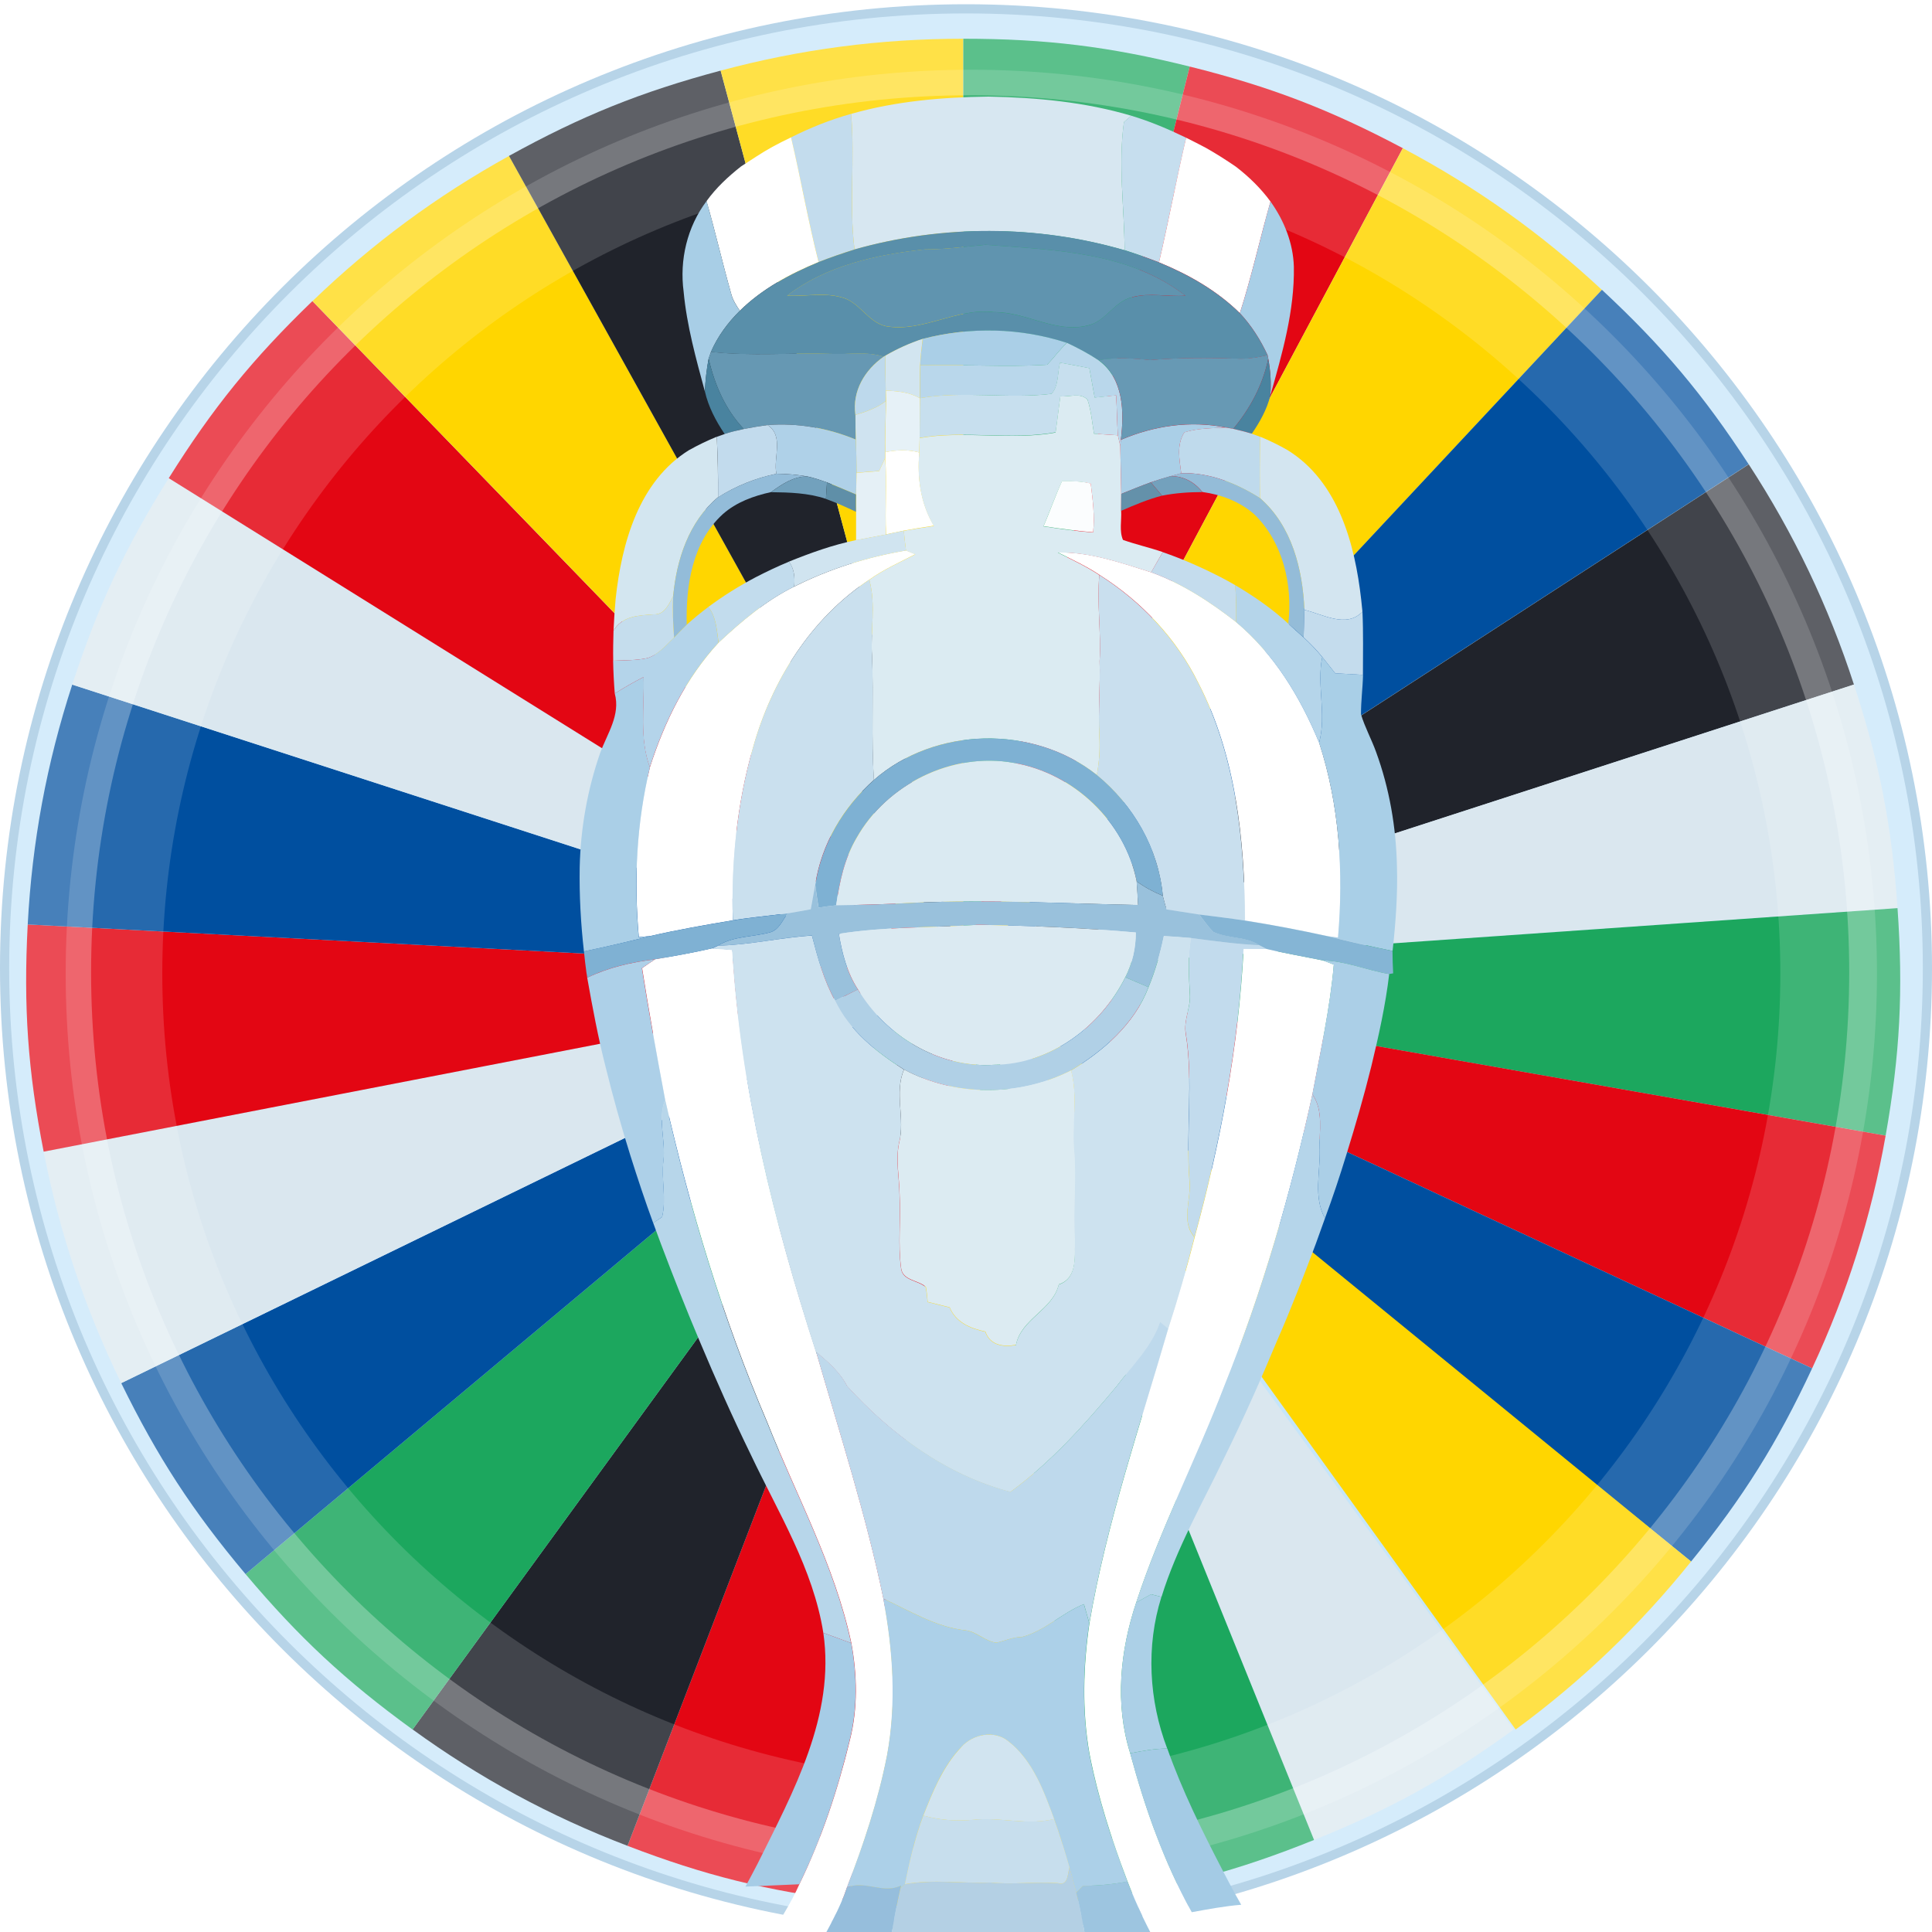 <svg width="20" height="20" viewBox="0 0 20 20" fill="none" xmlns="http://www.w3.org/2000/svg">
<g clip-path="url(#clip0_863_3034)">
<path d="M10 20C15.523 20 20 15.533 20 10.022C20 4.512 15.523 0.044 10 0.044C4.477 0.044 0 4.512 0 10.022C0 15.533 4.477 20 10 20Z" fill="#9BC3DF"/>
<path d="M10 19.905C15.47 19.905 19.905 15.48 19.905 10.022C19.905 4.564 15.47 0.139 10 0.139C4.53 0.139 0.095 4.564 0.095 10.022C0.095 15.48 4.53 19.905 10 19.905Z" fill="#C5E5F9"/>
<path d="M9.971 10.076V0.401C10.828 0.401 11.485 0.482 12.316 0.689L9.971 10.076Z" fill="#1CA75E"/>
<path d="M9.971 10.076L12.316 0.689C13.147 0.896 13.766 1.133 14.522 1.534L9.97 10.077L9.971 10.076Z" fill="#E30613"/>
<path d="M9.971 10.076L14.522 1.534C15.279 1.935 15.957 2.417 16.583 3.001L9.97 10.077L9.971 10.076Z" fill="#FFD600"/>
<path d="M9.971 10.076L16.583 3C17.21 3.583 17.636 4.089 18.102 4.806L9.97 10.075L9.971 10.076Z" fill="#004F9F"/>
<path d="M9.971 10.076L18.103 4.807C18.57 5.524 18.928 6.274 19.192 7.087L9.971 10.077V10.076Z" fill="#20232B"/>
<path d="M9.971 10.076L19.192 7.086C19.457 7.899 19.584 8.548 19.643 9.401L9.971 10.075V10.076Z" fill="#DAE7EF"/>
<path d="M9.971 10.076L19.643 9.401C19.703 10.254 19.669 10.914 19.52 11.756L9.971 10.077V10.076Z" fill="#1CA75E"/>
<path d="M9.971 10.076L19.52 11.756C19.371 12.598 19.121 13.39 18.759 14.165L9.971 10.076Z" fill="#E30613"/>
<path d="M9.971 10.076L18.759 14.165C18.397 14.94 18.046 15.5 17.506 16.165L9.971 10.076Z" fill="#004F9F"/>
<path d="M10.054 10.076L17.506 16.165C16.972 16.829 16.375 17.401 15.69 17.904L10.053 10.076H10.054Z" fill="#FFD600"/>
<path d="M9.971 10.076L15.67 17.904C14.977 18.406 14.398 18.727 13.603 19.047L9.971 10.076Z" fill="#DAE7EF"/>
<path d="M9.971 10.076L13.603 19.047C12.809 19.367 12.169 19.538 11.32 19.657L9.971 10.076Z" fill="#1CA75E"/>
<path d="M9.971 10.076L11.32 19.657C10.471 19.776 9.639 19.783 8.789 19.679L9.971 10.077V10.076Z" fill="#FFD600"/>
<path d="M9.971 10.076L8.789 19.679C7.938 19.574 7.295 19.415 6.496 19.108L9.971 10.076Z" fill="#E30613"/>
<path d="M9.971 10.076L6.496 19.108C5.696 18.802 4.964 18.406 4.271 17.903L9.971 10.075V10.076Z" fill="#20232B"/>
<path d="M9.97 10.076L4.271 17.904C3.578 17.401 3.093 16.95 2.542 16.295L9.97 10.076Z" fill="#1CA75E"/>
<path d="M9.97 10.076L2.542 16.295C1.992 15.64 1.631 15.086 1.255 14.318L9.97 10.076Z" fill="#004F9F"/>
<path d="M9.97 10.076L1.255 14.318C0.88 13.549 0.616 12.761 0.452 11.922L9.97 10.076Z" fill="#DAE7EF"/>
<path d="M9.971 10.076L0.452 11.922C0.288 11.083 0.242 10.424 0.287 9.57L9.97 10.076H9.971Z" fill="#E30613"/>
<path d="M9.971 10.076L0.287 9.57C0.332 8.716 0.483 7.9 0.748 7.087L9.97 10.077L9.971 10.076Z" fill="#004F9F"/>
<path d="M9.971 10.076L0.748 7.087C1.013 6.274 1.293 5.674 1.747 4.95L9.97 10.077L9.971 10.076Z" fill="#DAE7EF"/>
<path d="M9.971 10.076L1.747 4.95C2.201 4.224 2.618 3.711 3.234 3.117L9.97 10.077L9.971 10.076Z" fill="#E30613"/>
<path d="M9.971 10.076L3.235 3.117C3.851 2.523 4.52 2.029 5.27 1.614L9.971 10.076Z" fill="#FFD600"/>
<path d="M9.97 10.076L5.269 1.614C6.018 1.2 6.633 0.952 7.46 0.731L9.97 10.076H9.97Z" fill="#20232B"/>
<path d="M9.97 10.076L7.46 0.731C8.288 0.509 9.113 0.401 9.97 0.401V10.076H9.97Z" fill="#FFD600"/>
<path opacity="0.28" d="M10.043 19.644C15.345 19.644 19.643 15.355 19.643 10.065C19.643 4.775 15.345 0.486 10.043 0.486C4.741 0.486 0.443 4.775 0.443 10.065C0.443 15.355 4.741 19.644 10.043 19.644Z" stroke="white" stroke-miterlimit="10"/>
<path opacity="0.15" d="M10.055 18.932C14.957 18.932 18.93 14.968 18.93 10.077C18.93 5.187 14.957 1.222 10.055 1.222C5.154 1.222 1.18 5.187 1.18 10.077C1.18 14.968 5.154 18.932 10.055 18.932Z" stroke="white" stroke-miterlimit="10"/>
<g filter="url(#filter0_d_863_3034)">
<path d="M10.232 0C10.731 0.009 11.232 0.056 11.711 0.198C11.692 0.214 11.654 0.247 11.635 0.264C11.574 0.704 11.639 1.148 11.642 1.591C10.737 1.328 9.753 1.325 8.846 1.583C8.788 1.118 8.852 0.646 8.811 0.179C9.272 0.047 9.754 0.006 10.232 0" fill="#D7E7F1"/>
<path d="M8.189 0.422C8.388 0.322 8.595 0.239 8.81 0.179C8.852 0.646 8.788 1.117 8.846 1.583C8.721 1.622 8.596 1.665 8.474 1.713C8.365 1.286 8.29 0.851 8.189 0.422Z" fill="#C3DCED"/>
<path d="M11.711 0.198C11.907 0.257 12.096 0.337 12.279 0.426C12.178 0.855 12.098 1.287 11.998 1.716C11.88 1.67 11.762 1.628 11.642 1.59C11.639 1.148 11.574 0.703 11.635 0.263C11.655 0.246 11.693 0.214 11.711 0.197" fill="#C6DEEE"/>
<path d="M7.996 0.52C8.059 0.486 8.124 0.453 8.189 0.422C8.29 0.85 8.365 1.286 8.474 1.713C8.178 1.835 7.89 1.99 7.659 2.217C7.621 2.161 7.584 2.103 7.568 2.037C7.478 1.72 7.405 1.399 7.314 1.082C7.413 0.944 7.538 0.828 7.671 0.723C7.778 0.655 7.883 0.582 7.996 0.52ZM12.279 0.426C12.347 0.46 12.415 0.494 12.484 0.531C12.589 0.59 12.692 0.656 12.793 0.725C12.927 0.828 13.051 0.948 13.152 1.086C13.043 1.47 12.957 1.861 12.835 2.242C12.598 2.008 12.304 1.841 11.998 1.716C12.098 1.287 12.178 0.854 12.279 0.425V0.426ZM9.163 3.681C9.28 3.657 9.4 3.652 9.517 3.684C9.494 3.946 9.53 4.213 9.668 4.442C9.563 4.457 9.46 4.474 9.357 4.493C9.295 4.505 9.234 4.518 9.173 4.531C9.159 4.268 9.183 4.004 9.164 3.742V3.681H9.163ZM8.221 5.073C8.586 4.889 8.977 4.766 9.38 4.698C9.404 4.708 9.452 4.727 9.476 4.737C9.315 4.821 9.148 4.894 9 5C8.392 5.402 7.986 6.051 7.794 6.745C7.628 7.322 7.569 7.927 7.586 8.527C7.299 8.575 7.013 8.625 6.73 8.69C6.7 8.692 6.642 8.699 6.613 8.701C6.561 8.113 6.59 7.517 6.728 6.942C6.879 6.472 7.101 6.017 7.439 5.652C7.677 5.43 7.928 5.217 8.221 5.072V5.073ZM10.95 4.719C11.284 4.712 11.602 4.825 11.917 4.924C12.239 5.04 12.528 5.23 12.797 5.439C13.191 5.769 13.462 6.218 13.656 6.688C13.867 7.337 13.91 8.027 13.852 8.705C13.826 8.702 13.773 8.695 13.747 8.691C13.462 8.629 13.176 8.574 12.889 8.528C12.883 7.691 12.795 6.824 12.405 6.069C12.178 5.609 11.815 5.224 11.382 4.951C11.246 4.86 11.096 4.792 10.951 4.718L10.95 4.719ZM6.783 8.929C6.979 8.897 7.176 8.862 7.37 8.817C7.44 8.82 7.511 8.825 7.582 8.832C7.664 10.252 8.011 11.641 8.448 12.991C8.693 13.84 8.966 14.682 9.145 15.548C9.246 16.081 9.284 16.634 9.184 17.17C9.092 17.639 8.941 18.093 8.768 18.538C8.625 18.979 8.285 19.343 8.233 19.814C8.054 19.774 7.876 19.73 7.7 19.68C7.785 19.241 8.099 18.905 8.275 18.506C8.507 18.03 8.674 17.526 8.798 17.013C8.881 16.685 8.874 16.339 8.813 16.008C8.642 15.206 8.241 14.478 7.941 13.719C7.482 12.644 7.145 11.522 6.886 10.384C6.801 9.93 6.718 9.477 6.647 9.022C6.691 8.991 6.736 8.96 6.782 8.93L6.783 8.929ZM12.368 11.805C12.634 10.831 12.822 9.832 12.874 8.822C12.954 8.822 13.035 8.822 13.116 8.824C13.307 8.869 13.501 8.902 13.694 8.942C13.723 8.952 13.78 8.974 13.808 8.985C13.769 9.437 13.67 9.882 13.587 10.327C13.361 11.357 13.067 12.373 12.674 13.352C12.386 14.104 12.013 14.823 11.762 15.59C11.595 16.09 11.539 16.64 11.7 17.15C11.854 17.719 12.05 18.28 12.339 18.795C12.508 19.077 12.706 19.352 12.763 19.683C12.588 19.73 12.412 19.773 12.237 19.814C12.2 19.6 12.131 19.392 12.019 19.206C11.888 18.971 11.769 18.729 11.673 18.478C11.509 18.047 11.366 17.606 11.278 17.153C11.2 16.708 11.213 16.249 11.278 15.803C11.456 14.764 11.8 13.764 12.094 12.755C12.195 12.441 12.287 12.125 12.368 11.806" fill="white"/>
<path d="M7.077 2.02C7.033 1.692 7.113 1.349 7.314 1.082C7.405 1.398 7.478 1.719 7.568 2.037C7.583 2.103 7.62 2.161 7.659 2.217C7.535 2.34 7.429 2.482 7.36 2.643C7.354 2.66 7.342 2.695 7.336 2.712C7.315 2.825 7.302 2.939 7.297 3.053C7.205 2.713 7.11 2.372 7.077 2.021" fill="#A8CEE6"/>
<path d="M13.152 1.086C13.293 1.282 13.387 1.518 13.394 1.761C13.402 2.217 13.273 2.661 13.15 3.096C13.161 2.968 13.152 2.839 13.129 2.713C13.127 2.704 13.124 2.686 13.122 2.677C13.049 2.519 12.955 2.37 12.835 2.242C12.957 1.861 13.043 1.47 13.152 1.086ZM13.655 6.689C13.735 6.396 13.628 6.093 13.688 5.801C13.732 5.857 13.777 5.914 13.822 5.97C13.918 5.976 14.013 5.981 14.11 5.986C14.107 6.123 14.088 6.258 14.089 6.395C14.129 6.529 14.198 6.653 14.245 6.784C14.383 7.161 14.452 7.562 14.461 7.963C14.47 8.258 14.448 8.552 14.416 8.844C14.191 8.799 13.969 8.746 13.746 8.692C13.773 8.695 13.826 8.702 13.851 8.706C13.909 8.029 13.867 7.338 13.655 6.689Z" fill="#A9CFE7"/>
<path d="M8.846 1.582C9.752 1.325 10.737 1.326 11.641 1.59C11.761 1.628 11.88 1.67 11.997 1.716C12.303 1.842 12.598 2.009 12.835 2.242C12.954 2.37 13.049 2.519 13.122 2.677C13.016 2.702 12.909 2.72 12.801 2.713C12.502 2.703 12.203 2.703 11.906 2.728C11.728 2.71 11.549 2.698 11.372 2.73C11.268 2.661 11.157 2.603 11.044 2.55C10.564 2.393 10.039 2.381 9.552 2.509C9.418 2.553 9.289 2.611 9.167 2.681L9.148 2.693C8.977 2.637 8.797 2.671 8.623 2.664C8.202 2.649 7.779 2.691 7.359 2.643C7.429 2.483 7.535 2.34 7.659 2.217C7.889 1.991 8.178 1.836 8.474 1.713C8.595 1.665 8.72 1.623 8.845 1.583L8.846 1.582ZM9.577 1.582C9.077 1.635 8.551 1.749 8.148 2.062C8.333 2.071 8.522 2.027 8.705 2.077C8.894 2.118 8.98 2.334 9.169 2.377C9.553 2.445 9.902 2.183 10.289 2.232C10.62 2.228 10.919 2.449 11.253 2.372C11.443 2.334 11.531 2.121 11.718 2.078C11.899 2.027 12.087 2.075 12.272 2.062C11.686 1.606 10.91 1.588 10.203 1.534C9.994 1.553 9.786 1.583 9.577 1.582" fill="#598FAA"/>
<path d="M9.577 1.581C9.787 1.582 9.995 1.553 10.203 1.534C10.91 1.588 11.686 1.606 12.272 2.061C12.087 2.074 11.9 2.027 11.718 2.077C11.531 2.121 11.444 2.334 11.253 2.371C10.919 2.449 10.62 2.227 10.289 2.231C9.902 2.183 9.553 2.444 9.169 2.376C8.981 2.333 8.894 2.118 8.705 2.076C8.522 2.026 8.333 2.07 8.148 2.061C8.551 1.748 9.077 1.634 9.577 1.581" fill="#6094AF"/>
<path d="M9.552 2.508C10.04 2.381 10.565 2.392 11.044 2.549C10.97 2.619 10.911 2.702 10.84 2.776C10.403 2.803 9.964 2.77 9.526 2.782C9.53 2.69 9.541 2.599 9.552 2.508ZM11.602 3.554C11.943 3.407 12.325 3.351 12.691 3.426C12.547 3.434 12.399 3.432 12.261 3.476C12.177 3.603 12.21 3.758 12.228 3.899C12.2 3.906 12.144 3.922 12.116 3.93C12.047 3.949 11.98 3.97 11.913 3.993C11.81 4.03 11.709 4.072 11.607 4.113C11.605 3.947 11.599 3.782 11.597 3.615L11.603 3.554L11.602 3.554ZM6.663 6.009C6.672 6.321 6.618 6.644 6.728 6.944C6.589 7.52 6.56 8.115 6.612 8.703C6.641 8.7 6.7 8.694 6.729 8.691C6.502 8.748 6.274 8.802 6.045 8.849C6.012 8.56 5.996 8.268 6.001 7.977C6.01 7.575 6.081 7.174 6.213 6.794C6.286 6.594 6.425 6.402 6.364 6.179C6.461 6.118 6.56 6.061 6.662 6.009" fill="#AACFE7"/>
<path d="M9.167 2.681C9.288 2.611 9.417 2.552 9.551 2.508C9.54 2.599 9.53 2.69 9.525 2.782C9.521 2.896 9.522 3.009 9.522 3.122C9.414 3.06 9.291 3.048 9.169 3.044C9.167 2.923 9.166 2.801 9.167 2.681" fill="#D2E5F0"/>
<path d="M10.84 2.776C10.911 2.702 10.97 2.619 11.045 2.549C11.158 2.602 11.268 2.66 11.373 2.73C11.634 2.921 11.638 3.263 11.603 3.554L11.597 3.615C11.591 3.589 11.578 3.534 11.572 3.506C11.563 3.368 11.563 3.231 11.554 3.093C11.48 3.101 11.406 3.108 11.332 3.116C11.313 3.014 11.295 2.913 11.277 2.812C11.176 2.791 11.075 2.772 10.974 2.755C10.946 2.86 10.962 2.993 10.886 3.077C10.434 3.132 9.974 3.044 9.523 3.122C9.523 3.009 9.522 2.895 9.526 2.782C9.964 2.77 10.403 2.803 10.84 2.776Z" fill="#B9D7EB"/>
<path d="M7.335 2.712C7.341 2.694 7.354 2.659 7.36 2.642C7.779 2.69 8.202 2.649 8.623 2.663C8.798 2.669 8.977 2.636 9.148 2.692C8.952 2.829 8.82 3.049 8.855 3.294C8.855 3.38 8.857 3.465 8.86 3.551C8.571 3.431 8.258 3.376 7.945 3.4C7.862 3.411 7.78 3.425 7.699 3.441C7.507 3.237 7.397 2.981 7.335 2.712" fill="#6698B3"/>
<path d="M9.147 2.693L9.166 2.681C9.165 2.802 9.166 2.923 9.169 3.044L9.171 3.15C9.08 3.224 8.967 3.261 8.855 3.295C8.82 3.049 8.952 2.83 9.147 2.693" fill="#BDD9EC"/>
<path d="M11.372 2.729C11.549 2.697 11.728 2.708 11.906 2.727C12.203 2.702 12.502 2.702 12.801 2.712C12.909 2.718 13.017 2.701 13.122 2.676C13.124 2.685 13.127 2.703 13.129 2.713C13.073 2.984 12.942 3.228 12.767 3.439C12.748 3.436 12.71 3.429 12.691 3.425C12.326 3.35 11.943 3.406 11.603 3.553C11.638 3.262 11.634 2.92 11.373 2.728" fill="#6799B4"/>
<path d="M7.335 2.712C7.398 2.981 7.508 3.237 7.7 3.441C7.632 3.455 7.566 3.472 7.501 3.492C7.41 3.357 7.333 3.211 7.297 3.052C7.301 2.938 7.314 2.824 7.335 2.712ZM12.767 3.439C12.942 3.228 13.073 2.984 13.129 2.713C13.152 2.84 13.161 2.968 13.15 3.096C13.115 3.24 13.041 3.369 12.959 3.49C12.896 3.47 12.831 3.454 12.766 3.439" fill="#49839F"/>
<path d="M10.973 2.754C11.075 2.772 11.176 2.791 11.277 2.811C11.295 2.913 11.313 3.014 11.332 3.115C11.405 3.107 11.48 3.1 11.554 3.092C11.563 3.23 11.563 3.367 11.572 3.506C11.489 3.501 11.407 3.495 11.325 3.49C11.305 3.372 11.296 3.252 11.258 3.138C11.186 3.06 11.069 3.112 10.977 3.103C10.961 3.227 10.945 3.351 10.928 3.475C10.463 3.56 9.986 3.452 9.52 3.533C9.522 3.396 9.52 3.259 9.523 3.122C9.973 3.043 10.433 3.132 10.885 3.077C10.961 2.992 10.945 2.86 10.973 2.754" fill="#C7DFEE"/>
<path d="M9.17 3.044C9.291 3.048 9.415 3.06 9.522 3.122C9.52 3.26 9.521 3.397 9.52 3.533C9.519 3.572 9.517 3.647 9.516 3.684C9.4 3.652 9.28 3.658 9.164 3.681C9.161 3.504 9.17 3.327 9.173 3.15L9.17 3.044" fill="#E6F1F7"/>
<path d="M10.977 3.103C11.069 3.112 11.186 3.06 11.258 3.138C11.296 3.252 11.305 3.372 11.325 3.49C11.407 3.495 11.489 3.501 11.572 3.506C11.578 3.533 11.591 3.588 11.597 3.615C11.6 3.781 11.604 3.947 11.607 4.113C11.607 4.157 11.606 4.244 11.606 4.288C11.612 4.387 11.585 4.497 11.625 4.589C11.76 4.637 11.9 4.668 12.037 4.715C11.996 4.785 11.957 4.855 11.917 4.925C11.602 4.827 11.284 4.714 10.95 4.72C11.095 4.794 11.244 4.862 11.38 4.953C11.354 5.25 11.4 5.546 11.383 5.843C11.391 6.1 11.367 6.357 11.38 6.614C11.388 6.75 11.38 6.888 11.354 7.023C10.696 6.501 9.679 6.52 9.046 7.075C9.018 6.648 9.044 6.22 9.027 5.793C9.009 5.53 9.07 5.262 8.999 5.002C9.146 4.896 9.314 4.822 9.475 4.739C9.451 4.729 9.403 4.71 9.379 4.7C9.37 4.633 9.362 4.564 9.356 4.495C9.459 4.476 9.562 4.46 9.667 4.445C9.529 4.217 9.493 3.949 9.516 3.687C9.517 3.649 9.519 3.573 9.52 3.535C9.985 3.454 10.463 3.562 10.927 3.478C10.944 3.353 10.96 3.229 10.976 3.105L10.977 3.103ZM10.803 4.449C10.973 4.475 11.144 4.499 11.316 4.512C11.334 4.343 11.312 4.174 11.291 4.007C11.194 3.981 11.093 3.981 10.994 3.982C10.924 4.135 10.868 4.294 10.802 4.449" fill="#DBEBF2"/>
<path d="M8.856 3.295C8.967 3.262 9.079 3.224 9.172 3.15C9.169 3.327 9.16 3.504 9.163 3.681V3.742C9.143 3.787 9.122 3.832 9.101 3.876C9.023 3.881 8.945 3.887 8.867 3.894C8.867 3.779 8.863 3.665 8.86 3.551C8.857 3.465 8.855 3.38 8.856 3.294" fill="#CFE3F0"/>
<path d="M7.945 3.4C8.257 3.376 8.571 3.431 8.86 3.551C8.863 3.665 8.868 3.779 8.867 3.894C8.866 3.968 8.864 4.044 8.862 4.119C8.762 4.077 8.663 4.033 8.562 3.994C8.494 3.97 8.427 3.947 8.358 3.932C8.252 3.914 8.144 3.905 8.037 3.904C8.003 3.734 8.119 3.515 7.945 3.399" fill="#AFD1E8"/>
<path d="M7.502 3.492C7.566 3.471 7.633 3.455 7.7 3.441C7.781 3.425 7.863 3.411 7.946 3.4C8.119 3.515 8.003 3.735 8.037 3.905C7.823 3.949 7.617 4.031 7.433 4.149C7.435 3.939 7.431 3.731 7.42 3.522C7.441 3.514 7.482 3.5 7.502 3.493L7.502 3.492ZM12.329 8.71C12.566 8.741 12.801 8.774 13.04 8.786C13.059 8.795 13.096 8.815 13.114 8.824C13.033 8.823 12.952 8.823 12.872 8.823C12.821 9.833 12.632 10.831 12.366 11.806C12.22 11.639 12.335 11.416 12.314 11.222C12.274 10.714 12.357 10.201 12.275 9.695C12.252 9.557 12.328 9.427 12.318 9.29C12.307 9.096 12.296 8.902 12.329 8.709" fill="#C2DBED"/>
<path d="M12.261 3.475C12.399 3.432 12.547 3.433 12.691 3.426C12.71 3.429 12.748 3.436 12.766 3.439C12.83 3.454 12.895 3.47 12.959 3.49C12.981 3.498 13.024 3.513 13.046 3.522C13.04 3.733 13.04 3.944 13.042 4.156C12.799 4.002 12.52 3.89 12.228 3.898C12.21 3.758 12.177 3.603 12.261 3.475Z" fill="#BFDAEC"/>
<path d="M7.136 3.658C7.227 3.607 7.322 3.561 7.42 3.521C7.43 3.73 7.435 3.939 7.432 4.148C7.132 4.399 7.004 4.792 6.969 5.17C6.925 5.252 6.88 5.365 6.767 5.36C6.609 5.371 6.44 5.376 6.351 5.529C6.356 5.419 6.363 5.309 6.373 5.2C6.435 4.625 6.612 3.981 7.135 3.658" fill="#D3E6F0"/>
<path d="M13.046 3.521C13.143 3.561 13.237 3.607 13.328 3.659C13.854 3.984 14.026 4.632 14.091 5.207C14.094 5.239 14.101 5.301 14.104 5.332C13.938 5.507 13.693 5.358 13.503 5.313C13.485 4.892 13.373 4.443 13.043 4.156C13.04 3.945 13.04 3.733 13.046 3.521Z" fill="#D3E5F0"/>
<path d="M9.101 3.876C9.122 3.832 9.143 3.787 9.163 3.743C9.183 4.006 9.158 4.269 9.172 4.533C9.069 4.554 8.965 4.571 8.862 4.592V4.298C8.861 4.239 8.861 4.179 8.862 4.12C8.864 4.045 8.865 3.969 8.867 3.895C8.945 3.889 9.023 3.882 9.101 3.877" fill="#E5F0F6"/>
<path d="M7.432 4.148C7.617 4.031 7.822 3.949 8.037 3.904C8.144 3.906 8.252 3.914 8.358 3.932C8.212 3.932 8.094 4.013 7.982 4.094C7.801 4.134 7.622 4.198 7.482 4.323C7.167 4.61 7.099 5.062 7.109 5.466C7.064 5.51 7.021 5.555 6.978 5.6C6.968 5.456 6.961 5.313 6.969 5.169C7.004 4.792 7.132 4.398 7.432 4.148" fill="#93BCD9"/>
<path d="M12.116 3.929C12.144 3.921 12.2 3.906 12.228 3.898C12.521 3.89 12.8 4.002 13.043 4.156C13.373 4.443 13.485 4.892 13.503 5.313C13.502 5.408 13.498 5.503 13.495 5.598C13.441 5.55 13.388 5.503 13.336 5.456C13.384 5.056 13.281 4.611 12.983 4.323C12.833 4.192 12.643 4.12 12.447 4.093C12.365 3.99 12.25 3.926 12.116 3.929" fill="#94BCD8"/>
<path d="M7.981 4.095C8.093 4.014 8.212 3.932 8.357 3.932C8.426 3.947 8.494 3.97 8.561 3.994C8.559 4.037 8.552 4.122 8.55 4.164C8.367 4.103 8.172 4.097 7.981 4.095" fill="#72A1BD"/>
<path d="M11.914 3.993C11.98 3.969 12.046 3.948 12.115 3.929C12.249 3.927 12.364 3.991 12.446 4.094C12.307 4.094 12.166 4.104 12.03 4.131C11.991 4.085 11.952 4.039 11.914 3.993Z" fill="#73A1BD"/>
<path d="M8.561 3.994C8.662 4.034 8.761 4.077 8.861 4.119C8.86 4.179 8.86 4.238 8.861 4.298C8.758 4.25 8.656 4.203 8.55 4.165C8.552 4.122 8.558 4.038 8.561 3.995" fill="#5F8FA8"/>
<path d="M10.803 4.447C10.869 4.293 10.924 4.134 10.994 3.98C11.093 3.98 11.193 3.98 11.291 4.005C11.312 4.173 11.334 4.341 11.316 4.51C11.144 4.496 10.973 4.473 10.803 4.447" fill="#FBFDFE"/>
<path d="M11.607 4.113C11.709 4.071 11.81 4.029 11.913 3.993C11.951 4.038 11.99 4.084 12.029 4.131C11.883 4.169 11.743 4.228 11.606 4.288C11.606 4.244 11.607 4.157 11.607 4.113Z" fill="#6491AA"/>
<path d="M9.173 4.532C9.233 4.519 9.294 4.506 9.356 4.494C9.362 4.562 9.37 4.631 9.379 4.699C8.976 4.767 8.585 4.89 8.22 5.073C8.23 4.982 8.223 4.89 8.167 4.814C8.393 4.723 8.622 4.64 8.862 4.591C8.965 4.571 9.069 4.553 9.173 4.532Z" fill="#D0E4F0"/>
<path d="M12.037 4.716C12.243 4.787 12.444 4.876 12.639 4.976C12.689 5.002 12.738 5.029 12.788 5.058C12.795 5.185 12.8 5.313 12.796 5.44C12.527 5.231 12.238 5.041 11.916 4.925C11.956 4.855 11.996 4.785 12.037 4.715V4.716ZM13.503 5.313C13.693 5.358 13.938 5.507 14.104 5.332C14.114 5.55 14.109 5.768 14.109 5.986C14.013 5.981 13.918 5.976 13.822 5.97C13.777 5.914 13.732 5.857 13.688 5.801C13.628 5.728 13.564 5.661 13.495 5.598C13.497 5.503 13.502 5.408 13.503 5.313Z" fill="#C4DCED"/>
<path d="M7.82 4.977C7.934 4.918 8.05 4.863 8.168 4.814C8.224 4.89 8.23 4.982 8.221 5.073C7.928 5.218 7.676 5.431 7.439 5.653C7.42 5.526 7.416 5.39 7.333 5.283C7.487 5.168 7.651 5.066 7.82 4.977Z" fill="#C2DCED"/>
<path d="M11.38 4.952C11.813 5.225 12.176 5.611 12.404 6.07C12.793 6.825 12.882 7.693 12.887 8.53C12.73 8.506 12.572 8.489 12.415 8.467C12.302 8.451 12.188 8.432 12.075 8.414C12.061 8.368 12.049 8.321 12.037 8.274C11.992 7.783 11.732 7.334 11.353 7.023C11.38 6.888 11.388 6.75 11.38 6.614C11.367 6.357 11.39 6.1 11.383 5.843C11.4 5.546 11.354 5.249 11.38 4.953" fill="#C9DFEE"/>
<path d="M7.793 6.746C7.985 6.052 8.391 5.403 8.999 5.001C9.07 5.261 9.009 5.529 9.028 5.792C9.045 6.219 9.019 6.647 9.047 7.074C8.73 7.355 8.502 7.739 8.439 8.16C8.424 8.245 8.408 8.329 8.393 8.413C8.313 8.427 8.235 8.442 8.155 8.454C7.965 8.48 7.774 8.496 7.586 8.527C7.569 7.928 7.628 7.323 7.793 6.745" fill="#CAE0EE"/>
<path d="M12.788 5.058C12.982 5.173 13.17 5.302 13.336 5.456C13.388 5.504 13.441 5.551 13.495 5.599C13.563 5.661 13.628 5.729 13.688 5.802C13.628 6.094 13.735 6.396 13.655 6.689C13.461 6.219 13.19 5.771 12.796 5.441C12.8 5.313 12.795 5.185 12.788 5.058V5.058ZM12.672 13.352C13.066 12.374 13.36 11.357 13.585 10.328C13.705 10.497 13.653 10.71 13.662 10.903C13.667 11.139 13.595 11.393 13.716 11.612C13.684 11.701 13.652 11.79 13.62 11.879C13.495 12.212 13.367 12.544 13.224 12.87C13.053 13.281 12.871 13.689 12.674 14.089C12.447 14.565 12.18 15.025 12.024 15.531C11.997 15.524 11.943 15.51 11.916 15.504C11.864 15.532 11.812 15.561 11.761 15.59C12.012 14.823 12.384 14.104 12.672 13.352" fill="#B5D5EA"/>
<path d="M6.767 5.36C6.88 5.366 6.925 5.253 6.969 5.17C6.96 5.314 6.968 5.457 6.978 5.601C6.895 5.68 6.817 5.775 6.705 5.812C6.588 5.838 6.467 5.834 6.348 5.84C6.346 5.737 6.348 5.633 6.351 5.529C6.44 5.377 6.609 5.371 6.767 5.36Z" fill="#C5DDED"/>
<path d="M7.109 5.467C7.181 5.402 7.255 5.341 7.333 5.283C7.415 5.39 7.42 5.526 7.438 5.653C7.1 6.019 6.877 6.472 6.727 6.943C6.617 6.644 6.671 6.32 6.662 6.009C6.56 6.061 6.461 6.118 6.364 6.179C6.355 6.066 6.349 5.953 6.347 5.84C6.466 5.834 6.587 5.838 6.704 5.812C6.816 5.774 6.895 5.68 6.978 5.601C7.021 5.556 7.064 5.51 7.109 5.467" fill="#B4D4EA"/>
<path d="M9.047 7.074C9.679 6.52 10.697 6.5 11.354 7.022C11.733 7.333 11.994 7.782 12.038 8.273C11.942 8.234 11.851 8.185 11.767 8.124C11.645 7.506 11.114 7.002 10.493 6.897C9.859 6.782 9.183 7.116 8.868 7.673C8.743 7.886 8.69 8.13 8.656 8.372C8.594 8.378 8.534 8.387 8.474 8.396C8.462 8.318 8.449 8.239 8.44 8.161C8.503 7.739 8.731 7.356 9.048 7.074" fill="#7EB1D3"/>
<path d="M8.868 7.673C9.182 7.116 9.858 6.782 10.493 6.897C11.114 7.002 11.644 7.506 11.767 8.124C11.774 8.205 11.777 8.287 11.782 8.369C11.012 8.354 10.241 8.31 9.471 8.345C9.2 8.36 8.928 8.368 8.656 8.372C8.69 8.13 8.742 7.886 8.868 7.673" fill="#DAEAF2"/>
<path d="M11.767 8.124C11.85 8.185 11.942 8.234 12.037 8.273C12.049 8.32 12.062 8.367 12.075 8.414C12.188 8.431 12.302 8.45 12.415 8.467C12.462 8.528 12.505 8.594 12.562 8.647C12.713 8.716 12.896 8.692 13.039 8.785C12.801 8.774 12.565 8.741 12.329 8.71C12.235 8.701 12.141 8.695 12.048 8.689C12.01 8.87 11.96 9.048 11.889 9.219C11.809 9.185 11.729 9.151 11.649 9.117C11.722 8.973 11.758 8.814 11.758 8.653C11.218 8.604 10.676 8.584 10.134 8.573C9.65 8.604 9.163 8.591 8.684 8.667C8.716 8.868 8.768 9.07 8.881 9.243C8.802 9.281 8.723 9.321 8.646 9.36C8.528 9.15 8.465 8.916 8.405 8.684C8.079 8.705 7.759 8.783 7.432 8.789C7.596 8.688 7.797 8.701 7.977 8.65C8.067 8.622 8.101 8.522 8.155 8.455C8.235 8.442 8.313 8.427 8.393 8.413C8.409 8.329 8.424 8.245 8.439 8.161C8.448 8.24 8.461 8.318 8.473 8.396C8.533 8.387 8.593 8.378 8.654 8.372C8.926 8.368 9.198 8.36 9.47 8.345C10.24 8.31 11.01 8.353 11.781 8.368C11.776 8.287 11.772 8.205 11.766 8.124" fill="#99C1DC"/>
<path d="M7.586 8.528C7.774 8.497 7.965 8.481 8.155 8.455C8.101 8.522 8.067 8.622 7.977 8.65C7.796 8.701 7.596 8.688 7.432 8.789C7.416 8.796 7.384 8.81 7.368 8.818C7.174 8.863 6.978 8.898 6.781 8.931C6.539 8.959 6.299 9.014 6.079 9.121C6.077 9.108 6.074 9.082 6.071 9.07C6.061 8.996 6.052 8.923 6.045 8.848C6.274 8.801 6.502 8.748 6.729 8.691C7.012 8.626 7.299 8.576 7.586 8.528Z" fill="#7FB1D3"/>
<path d="M12.415 8.467C12.573 8.488 12.73 8.505 12.887 8.53C13.174 8.575 13.461 8.63 13.745 8.692C13.968 8.747 14.191 8.799 14.415 8.844C14.415 8.921 14.418 8.999 14.422 9.076C14.412 9.078 14.391 9.081 14.381 9.083C14.149 9.045 13.929 8.947 13.691 8.942C13.498 8.903 13.305 8.87 13.113 8.824C13.095 8.815 13.058 8.795 13.039 8.786C12.895 8.693 12.713 8.718 12.562 8.648C12.505 8.594 12.462 8.528 12.415 8.467" fill="#85B5D5"/>
<path d="M8.684 8.667C9.164 8.591 9.652 8.604 10.134 8.573C10.677 8.584 11.218 8.604 11.758 8.653C11.759 8.814 11.722 8.973 11.649 9.117C11.393 9.627 10.874 10.019 10.289 10.023C9.718 10.059 9.169 9.725 8.881 9.242C8.769 9.07 8.717 8.868 8.684 8.667Z" fill="#DBEAF2"/>
<path d="M7.432 8.789C7.759 8.783 8.079 8.705 8.405 8.685C8.466 8.916 8.528 9.15 8.646 9.361C8.796 9.671 9.072 9.891 9.357 10.072C9.255 10.318 9.372 10.581 9.307 10.831C9.269 11.011 9.31 11.193 9.312 11.373C9.326 11.626 9.293 11.88 9.328 12.132C9.343 12.259 9.504 12.252 9.583 12.325C9.593 12.375 9.597 12.428 9.603 12.479C9.678 12.498 9.754 12.516 9.83 12.535C9.893 12.691 10.046 12.754 10.199 12.786C10.248 12.929 10.387 12.948 10.517 12.924C10.571 12.652 10.896 12.564 10.96 12.298C11.162 12.23 11.121 11.989 11.126 11.821C11.107 11.518 11.145 11.215 11.118 10.913C11.093 10.636 11.161 10.355 11.087 10.082C11.426 9.876 11.744 9.6 11.889 9.221C11.96 9.05 12.01 8.872 12.048 8.691C12.141 8.696 12.234 8.702 12.329 8.711C12.295 8.904 12.307 9.098 12.317 9.292C12.327 9.429 12.252 9.559 12.274 9.697C12.356 10.203 12.273 10.716 12.313 11.225C12.334 11.419 12.22 11.642 12.365 11.808C12.285 12.127 12.193 12.444 12.091 12.757C12.07 12.739 12.029 12.704 12.008 12.687C11.919 12.947 11.718 13.139 11.557 13.354C11.226 13.75 10.878 14.139 10.459 14.445C9.797 14.272 9.223 13.851 8.769 13.35C8.693 13.204 8.57 13.097 8.445 12.994C8.009 11.644 7.662 10.255 7.579 8.835C7.508 8.829 7.438 8.824 7.367 8.82C7.383 8.813 7.415 8.798 7.431 8.791" fill="#CDE2EF"/>
<path d="M6.079 9.121C6.299 9.015 6.538 8.96 6.781 8.931C6.735 8.961 6.689 8.992 6.645 9.023C6.716 9.478 6.8 9.931 6.885 10.385C6.805 10.591 6.894 10.807 6.868 11.019C6.844 11.211 6.901 11.409 6.854 11.598C6.832 11.613 6.786 11.645 6.762 11.661C6.677 11.43 6.6 11.197 6.526 10.963C6.431 10.661 6.346 10.356 6.27 10.048C6.192 9.743 6.134 9.432 6.079 9.122" fill="#ADD0E8"/>
<path d="M13.692 8.942C13.93 8.947 14.149 9.044 14.381 9.083C14.343 9.405 14.272 9.723 14.196 10.038C14.12 10.345 14.032 10.649 13.938 10.952C13.87 11.174 13.797 11.394 13.716 11.612C13.595 11.393 13.667 11.139 13.662 10.903C13.653 10.711 13.705 10.497 13.585 10.328C13.668 9.882 13.768 9.438 13.807 8.986C13.779 8.975 13.721 8.953 13.692 8.942Z" fill="#ABCFE7"/>
<path d="M10.289 10.023C10.874 10.019 11.394 9.627 11.649 9.117C11.729 9.151 11.809 9.185 11.889 9.219C11.745 9.598 11.426 9.875 11.087 10.081C10.552 10.354 9.889 10.355 9.357 10.071C9.072 9.891 8.796 9.671 8.646 9.36C8.724 9.321 8.803 9.281 8.881 9.242C9.169 9.725 9.718 10.059 10.289 10.023" fill="#B0D0E6"/>
<path d="M9.308 10.83C9.372 10.579 9.255 10.317 9.358 10.071C9.889 10.354 10.552 10.353 11.088 10.08C11.162 10.354 11.095 10.634 11.12 10.911C11.146 11.213 11.108 11.516 11.127 11.819C11.123 11.987 11.164 12.228 10.961 12.296C10.897 12.562 10.572 12.649 10.518 12.921C10.388 12.946 10.248 12.926 10.201 12.784C10.047 12.752 9.895 12.689 9.831 12.533C9.756 12.514 9.679 12.495 9.604 12.477C9.598 12.425 9.595 12.374 9.585 12.322C9.506 12.25 9.344 12.256 9.329 12.13C9.294 11.879 9.327 11.624 9.313 11.371C9.311 11.191 9.27 11.008 9.308 10.829" fill="#DCEBF2"/>
<path d="M6.885 10.384C7.143 11.523 7.48 12.645 7.939 13.72C8.24 14.479 8.64 15.206 8.811 16.009C8.715 15.973 8.619 15.938 8.523 15.903C8.418 15.239 8.057 14.66 7.774 14.062C7.584 13.673 7.408 13.277 7.24 12.877C7.1 12.546 6.969 12.213 6.842 11.877C6.815 11.805 6.788 11.732 6.762 11.66C6.785 11.645 6.831 11.613 6.854 11.598C6.9 11.409 6.844 11.211 6.867 11.018C6.894 10.806 6.805 10.59 6.885 10.384Z" fill="#B7D6EA"/>
<path d="M11.558 13.352C11.719 13.136 11.921 12.945 12.009 12.685C12.03 12.702 12.072 12.737 12.092 12.755C11.799 13.764 11.455 14.764 11.277 15.803C11.258 15.736 11.24 15.671 11.221 15.606C10.993 15.697 10.82 15.882 10.579 15.946C10.487 15.946 10.403 15.986 10.315 16.005C10.198 15.992 10.112 15.89 9.995 15.877C9.688 15.844 9.419 15.675 9.144 15.549C8.965 14.683 8.692 13.841 8.447 12.992C8.571 13.095 8.695 13.202 8.77 13.348C9.225 13.849 9.799 14.27 10.461 14.443C10.88 14.137 11.227 13.748 11.558 13.352" fill="#BED9EC"/>
<path d="M11.76 15.59C11.811 15.561 11.863 15.533 11.915 15.504C11.942 15.511 11.996 15.524 12.023 15.531C11.862 16.042 11.893 16.602 12.083 17.101C11.953 17.101 11.826 17.126 11.7 17.15C11.539 16.64 11.595 16.09 11.761 15.59" fill="#ACD0E7"/>
<path d="M9.144 15.549C9.419 15.676 9.688 15.844 9.994 15.877C10.111 15.891 10.197 15.992 10.315 16.005C10.402 15.986 10.486 15.946 10.579 15.946C10.819 15.882 10.993 15.697 11.22 15.606C11.239 15.671 11.258 15.736 11.276 15.803C11.211 16.249 11.198 16.707 11.276 17.153C11.363 17.606 11.507 18.047 11.671 18.478C11.519 18.506 11.366 18.522 11.212 18.521C11.194 18.539 11.159 18.575 11.141 18.593C11.119 18.506 11.095 18.419 11.071 18.333C11.023 18.164 10.971 17.996 10.912 17.83C10.804 17.538 10.691 17.221 10.435 17.023C10.29 16.907 10.07 16.953 9.951 17.085C9.761 17.283 9.657 17.543 9.557 17.795C9.47 18.026 9.418 18.266 9.367 18.507C9.355 18.518 9.331 18.542 9.319 18.554L9.328 18.519C9.148 18.611 8.952 18.462 8.766 18.54C8.939 18.095 9.09 17.64 9.182 17.171C9.281 16.635 9.244 16.082 9.143 15.549" fill="#ACD0E8"/>
<path d="M8.523 15.903C8.619 15.938 8.716 15.973 8.812 16.009C8.872 16.34 8.879 16.685 8.796 17.014C8.672 17.526 8.506 18.031 8.274 18.506C8.088 18.515 7.903 18.521 7.717 18.53C7.76 18.45 7.803 18.37 7.844 18.29C8.211 17.55 8.648 16.759 8.523 15.903Z" fill="#A6CCE6"/>
<path d="M9.952 17.084C10.07 16.952 10.291 16.907 10.436 17.023C10.691 17.22 10.805 17.537 10.913 17.83C10.639 17.9 10.361 17.809 10.085 17.838C9.909 17.855 9.73 17.843 9.558 17.795C9.658 17.544 9.762 17.283 9.953 17.084" fill="#D1E4F0"/>
<path d="M11.699 17.15C11.826 17.126 11.954 17.101 12.084 17.101C12.237 17.533 12.44 17.945 12.651 18.351C12.696 18.439 12.743 18.527 12.791 18.615C12.81 18.649 12.829 18.683 12.849 18.718C12.677 18.732 12.507 18.764 12.337 18.795C12.049 18.279 11.852 17.718 11.699 17.15" fill="#A4CBE5"/>
<path d="M9.367 18.506C9.418 18.266 9.471 18.025 9.558 17.794C9.729 17.843 9.908 17.854 10.085 17.837C10.361 17.809 10.639 17.899 10.912 17.829C10.971 17.994 11.023 18.163 11.071 18.331C11.051 18.396 11.059 18.526 10.952 18.494C10.719 18.477 10.486 18.512 10.254 18.488C9.958 18.5 9.662 18.451 9.367 18.505" fill="#C7DEED"/>
<path d="M11.072 18.332C11.096 18.418 11.12 18.505 11.142 18.592C11.193 18.793 11.226 18.998 11.262 19.203C11.284 19.329 11.29 19.457 11.296 19.584C10.81 19.664 10.318 19.64 9.828 19.643C9.609 19.642 9.392 19.605 9.174 19.581C9.185 19.235 9.245 18.891 9.32 18.553C9.332 18.541 9.356 18.517 9.367 18.506C9.662 18.452 9.958 18.5 10.254 18.488C10.486 18.512 10.72 18.477 10.952 18.495C11.059 18.526 11.051 18.397 11.071 18.332" fill="#B4D0E4"/>
<path d="M8.767 18.539C8.953 18.461 9.149 18.61 9.328 18.518L9.32 18.553C9.245 18.892 9.185 19.235 9.175 19.582C9.391 19.606 9.609 19.642 9.828 19.643C10.318 19.64 10.81 19.664 11.296 19.585C11.29 19.457 11.284 19.329 11.262 19.203C11.514 19.205 11.766 19.205 12.018 19.206C12.13 19.393 12.2 19.6 12.236 19.814C10.918 20.062 9.549 20.062 8.232 19.814C8.284 19.343 8.624 18.98 8.767 18.539" fill="#96BEDC"/>
<path d="M11.212 18.521C11.366 18.522 11.52 18.506 11.671 18.477C11.767 18.729 11.886 18.971 12.018 19.205C11.765 19.204 11.514 19.204 11.262 19.202C11.225 18.998 11.193 18.793 11.141 18.592C11.159 18.574 11.194 18.538 11.212 18.52" fill="#9DC5E0"/>
</g>
</g>
<defs>
<filter id="filter0_d_863_3034" x="5" y="0" width="10.463" height="22" filterUnits="userSpaceOnUse" color-interpolation-filters="sRGB">
<feFlood flood-opacity="0" result="BackgroundImageFix"/>
<feColorMatrix in="SourceAlpha" type="matrix" values="0 0 0 0 0 0 0 0 0 0 0 0 0 0 0 0 0 0 127 0" result="hardAlpha"/>
<feOffset dy="1"/>
<feGaussianBlur stdDeviation="0.5"/>
<feComposite in2="hardAlpha" operator="out"/>
<feColorMatrix type="matrix" values="0 0 0 0 0 0 0 0 0 0 0 0 0 0 0 0 0 0 0.33 0"/>
<feBlend mode="normal" in2="BackgroundImageFix" result="effect1_dropShadow_863_3034"/>
<feBlend mode="normal" in="SourceGraphic" in2="effect1_dropShadow_863_3034" result="shape"/>
</filter>
<clipPath id="clip0_863_3034">
<rect width="20" height="20" fill="white"/>
</clipPath>
</defs>
</svg>
